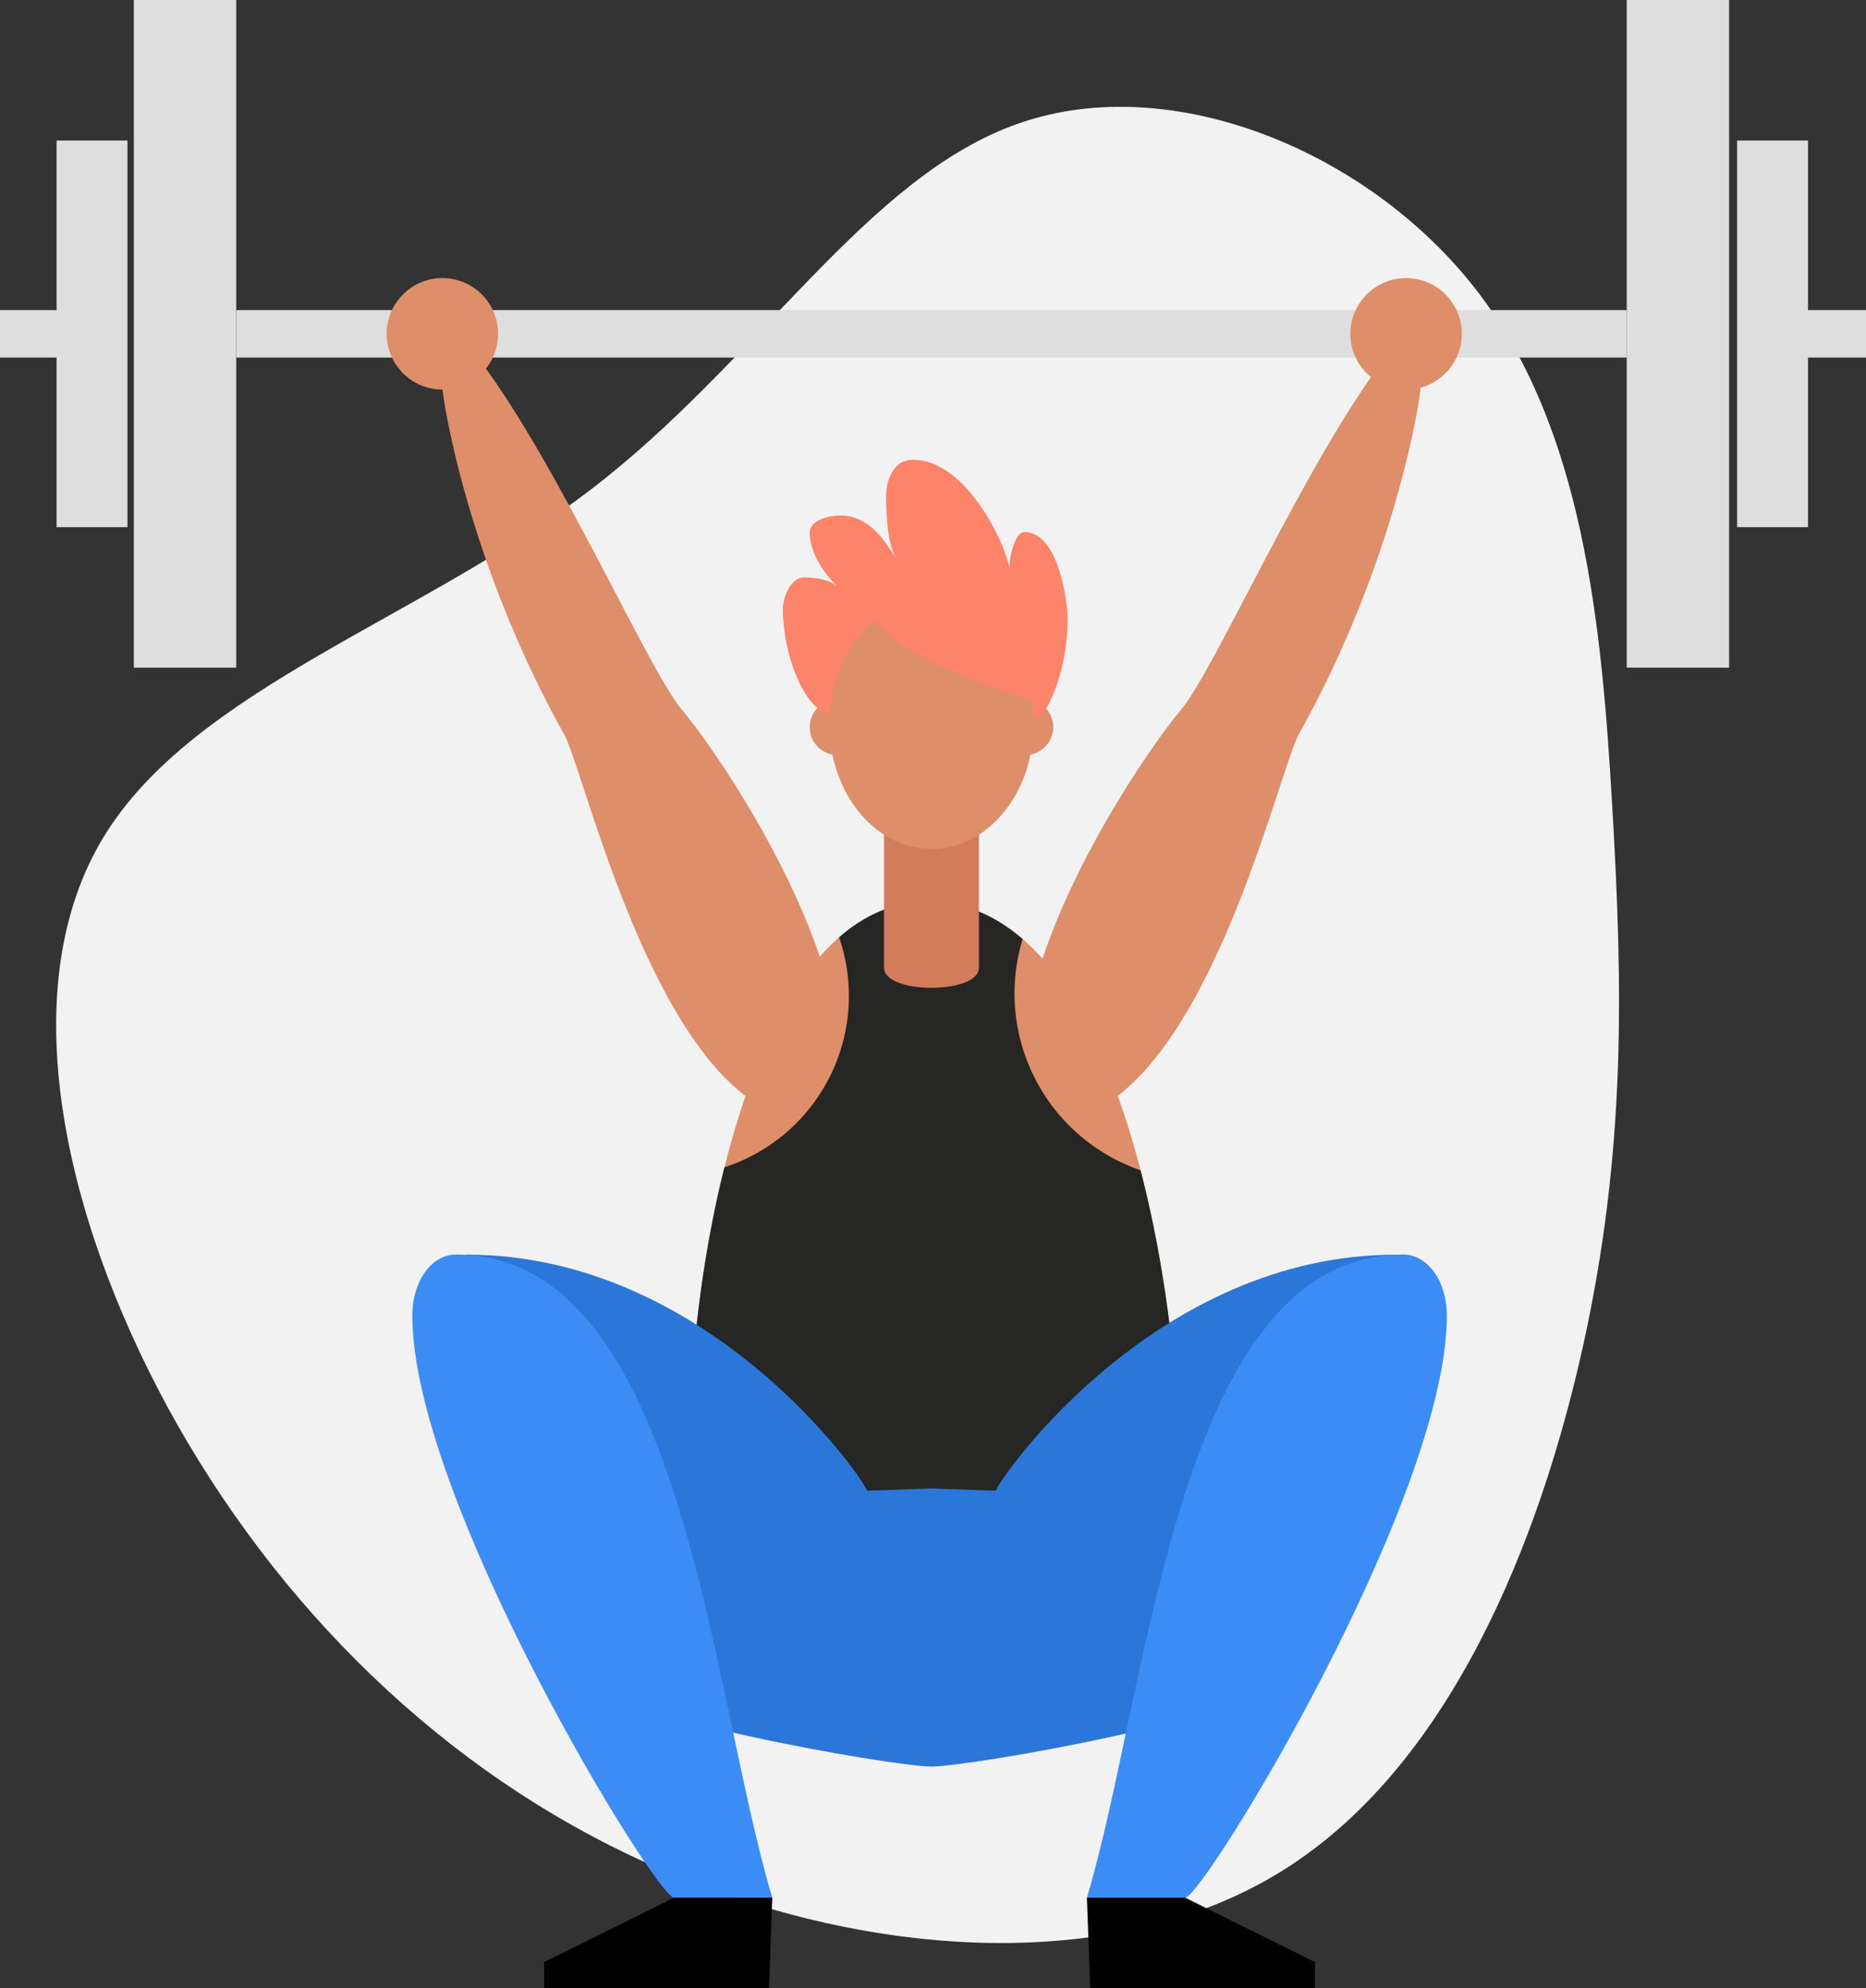 <svg xmlns="http://www.w3.org/2000/svg" width="590.572" height="628.943" viewBox="0 0 590.572 628.943"><rect x="0" y="0" width="590.572" height="628.943" fill="#333333" stroke="none"/><defs><style>.a{fill:#f2f2f2;}.b{fill:none;stroke:#dedede;stroke-miterlimit:10;stroke-width:15px;}.c{fill:#de8e68;}.d{fill:#262625;}.e{fill:#2b76d9;}.f{fill:#3c8cf6;}.g{fill:#d37c59;}.h{fill:#fd8369;}.i{fill:#dedede;}</style></defs><path class="a" d="M476.677,109.671C510.7,153.678,516.374,215.926,519.7,273s4.441,108.848-9.242,170.724c-13.715,61.759-42.159,133.5-95.9,166.414-53.745,33.035-132.883,27.241-198.952-2.221C149.532,578.575,96.649,525.568,62.629,463.32c-33.9-62.372-48.938-133.836-20.338-180.71s100.7-69.028,153.835-109.58c53.248-40.558,87.517-99.476,135.965-116.117C380.408,40.154,442.656,65.788,476.677,109.671Z" transform="translate(-9.439 -17.948)"/><line class="b" x2="440.075" transform="translate(74.769 105.596)"/><line class="b" x2="18.424" transform="translate(0 105.596)"/><line class="b" x2="18.424" transform="translate(572.148 105.596)"/><path class="c" d="M337.166,374.88c-9.144-36.574-36.574-77.068-47.024-89.477s-38.534-76.414-63.352-109.723c-7.184,1.959-12.409,4.572-12.409,7.837s7.837,54.862,38.534,109.723C258.935,304,278.385,389.248,314.96,410.8,331.692,420.644,337.166,374.88,337.166,374.88Z" transform="translate(-74.365 -60.941)"/><path class="c" d="M500.38,374.88c9.144-36.574,36.574-77.068,47.024-89.477s38.534-76.414,63.352-109.723c7.184,1.959,12.409,4.572,12.409,7.837s-7.837,54.862-38.534,109.723C578.617,304,559.16,389.248,522.586,410.8,505.886,420.644,500.38,374.88,500.38,374.88Z" transform="translate(-173.575 -60.941)"/><circle class="c" cx="17.634" cy="17.634" r="17.634" transform="translate(427.385 87.961)"/><circle class="c" cx="17.634" cy="17.634" r="17.634" transform="translate(122.381 87.961)"/><path class="c" d="M409.546,436.68c-73.149,0-85.231,196.914-69.23,212.915s133.562,11.43,144.991,0S487.267,436.68,409.546,436.68Z" transform="translate(-115.893 -151.478)"/><circle class="c" cx="8.817" cy="8.817" r="8.817" transform="translate(256.269 221.197)"/><circle class="c" cx="8.817" cy="8.817" r="8.817" transform="translate(315.703 221.197)"/><path class="d" d="M476.87,521.664a59.172,59.172,0,0,1-37.339-73.149c-8.621-7.459-18.568-11.815-29.991-11.815-10.607,0-19.927,4.154-28.084,11.286a57.01,57.01,0,0,1-36.3,72.75c-13.97,55.658-13.715,120.016-4.866,128.879,16,16,133.562,11.43,144.991,0C491.656,643.28,491.552,578.21,476.87,521.664Z" transform="translate(-115.887 -151.485)"/><path class="e" d="M352.462,682.337c-2.325-5.649-51.211-74.677-126.7-74.677-8.138,0,41.068,123.439,41.068,134.489s93.617,27.431,105.994,27.431V681.6Z" transform="translate(-77.997 -210.788)"/><path class="f" d="M213.565,607.61c-7.635,0-13.755,8.425-13.755,19.273,0,58.486,77.159,184.178,82.835,184.178h31.082C293.728,744.287,285.283,607.61,213.565,607.61Z" transform="translate(-69.311 -210.771)"/><path class="e" d="M471.7,682.337c2.332-5.649,51.217-74.677,126.7-74.677,8.138,0-41.068,123.439-41.068,134.489s-93.624,27.431-106,27.431V681.6Z" transform="translate(-156.563 -210.788)"/><path class="f" d="M626.872,607.61c7.635,0,13.755,8.425,13.755,19.273,0,58.486-77.159,184.178-82.834,184.178H526.71C546.708,744.287,555.147,607.61,626.872,607.61Z" transform="translate(-182.708 -210.771)"/><path d="M334.84,947.762l1.045-28.672H304.8L263.69,939.474v8.288Z" transform="translate(-91.47 -318.819)"/><path d="M527.755,947.762,526.71,919.09h31.082L598.9,939.474v8.288Z" transform="translate(-182.708 -318.819)"/><path class="g" d="M458.423,444.4c0,8.491-30.043,8.491-30.043,0V398.68h30.043Z" transform="translate(-148.599 -138.296)"/><path class="h" d="M460,304.032c2.279.163,9.509-13.48,9.509-31.062,0-4.572-2.612-27.431-13.715-27.431-3.266,0-5.225,9.8-4.572,12.409,0-5.225-12.664-35.268-30.7-35.268-7.184,0-8.49,8.49-8.49,11.1,0,7.837.653,15.675,3.266,20.247-2.612-3.919-7.883-13.715-17.634-13.715-5.225,0-9.8,2.227-9.8,5.225,0,7.981,6.531,15.022,8.491,16.981-1.959-1.306-4.48-2.612-10.45-2.612-4.089,0-6.531,6.531-6.531,9.8,0,14.571,6.629,31.193,14.042,33.159s43.308-23.95,43.308-23.95S451.784,303.444,460,304.032Z" transform="translate(-131.601 -77.244)"/><ellipse class="c" cx="32.329" cy="39.513" rx="32.329" ry="39.513" transform="translate(262.474 189.521)"/><path class="h" d="M472.923,318.667c-3.795-.653-45.457-12.84-51.687-28.025s20.247-7.916,20.247-7.916L469,294.411Z" transform="translate(-145.791 -97.47)"/><rect class="i" width="32.401" height="211.198" transform="translate(42.361)"/><rect class="i" width="32.401" height="211.198" transform="translate(514.844)"/><rect class="i" width="22.441" height="122.302" transform="translate(17.902 44.451)"/><rect class="i" width="22.441" height="122.302" transform="translate(549.779 44.451)"/></svg>